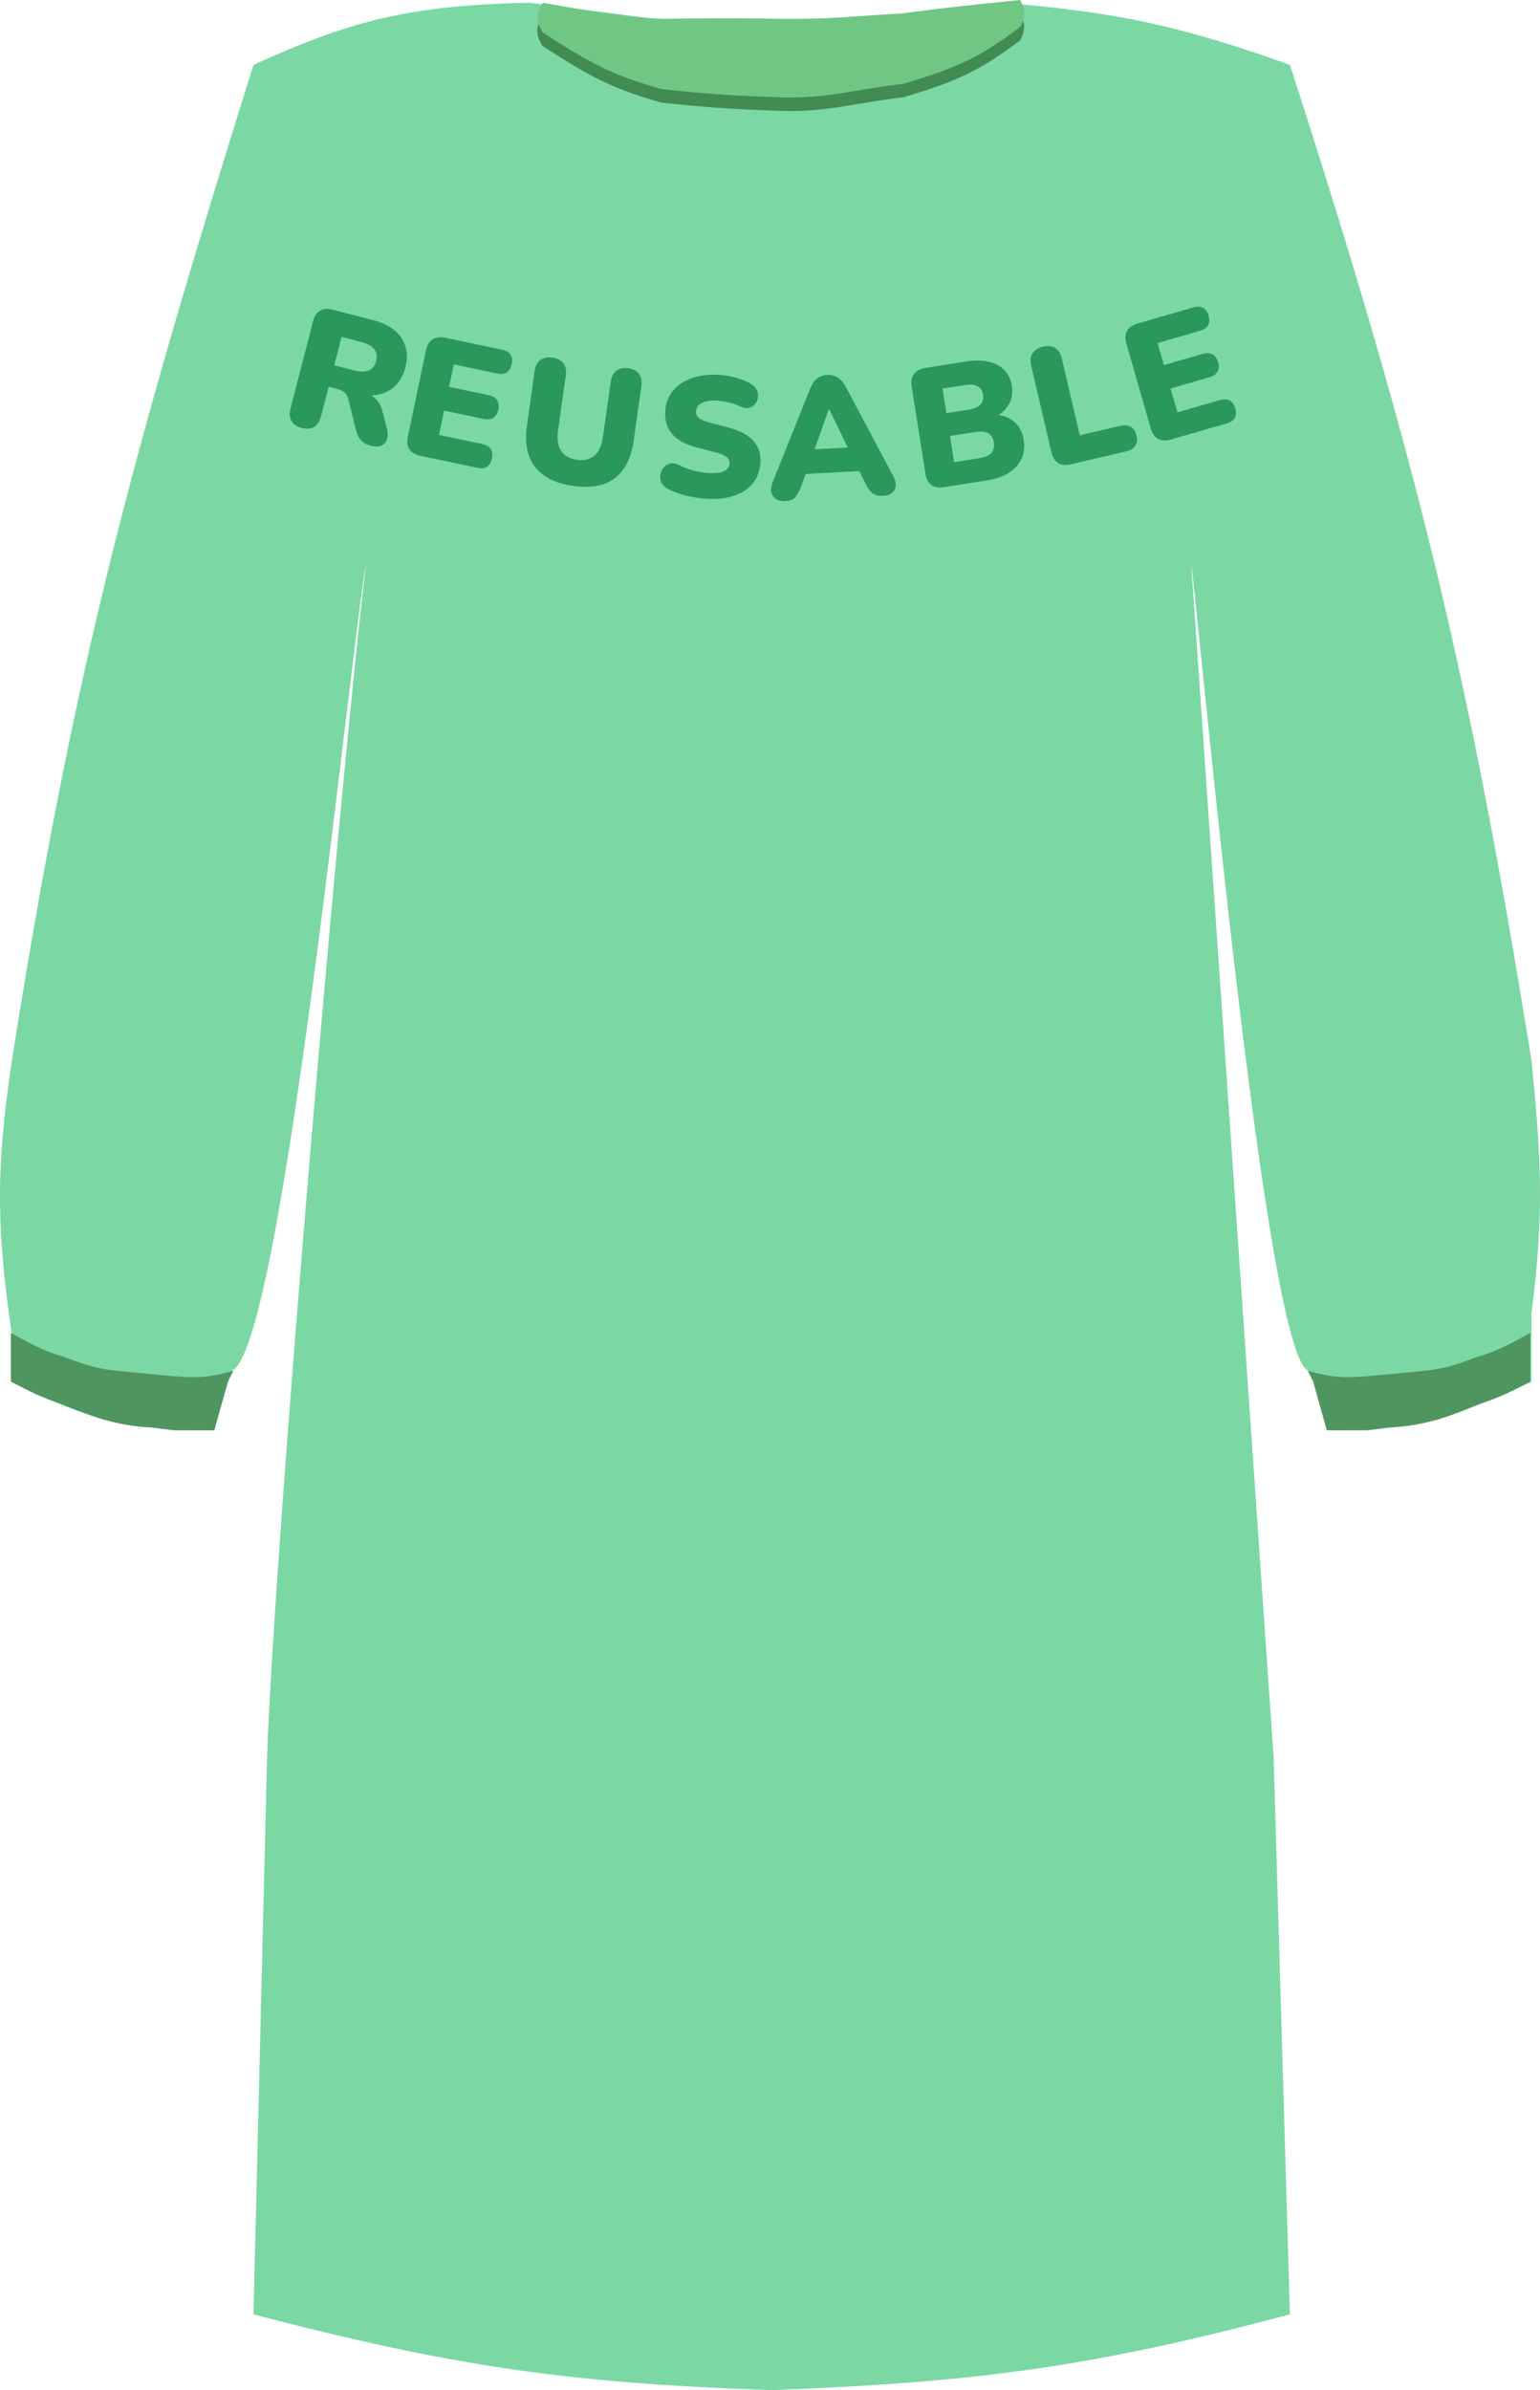 <svg width="234" height="363" viewBox="0 0 234 363" fill="none" xmlns="http://www.w3.org/2000/svg">
<g id="surgical_gown_cloth">
<g id="surgical gown 1">
<g id="surgical gown 2">
<path id="Rectangle 31" d="M1.821 160.968C-0.555 176.891 -0.659 186.042 1.821 202.853V209.834C12.682 215.549 19.431 216.983 32.329 217.225L35.215 208.191C42.864 205.17 53.216 98.625 55.657 85.412C51.997 114.744 41.77 233.091 40.575 266.912L38.513 351.502C68.777 359.379 86.121 361.935 117.257 363C149.766 361.784 166.964 359.188 196.001 351.502L193.527 266.912L180.987 85.412C182.674 99.02 192.434 207.024 198.887 208.191L202.597 217.225C215.545 216.487 222.192 214.973 232.693 209.834V199.568C234.647 184.494 234.211 176.042 232.693 160.968C223.161 101.776 215.034 68.692 196.001 9.855C178.959 3.759 169.39 1.84 152.3 0.411L132.511 2.874H116.433H99.529L80.565 0.411C62.143 0.785 53.138 3.187 38.513 9.855C20.269 68.095 11.28 100.993 1.821 160.968Z" fill="#7BD8A5"/>
<path id="Rectangle 32" d="M1.649 202.442C4.727 204.095 6.389 205.115 9.895 206.138C13.183 207.377 14.789 207.864 17.728 208.191L26.385 209.012C30.798 209.385 32.501 208.98 35.455 208.191L34.631 209.834C33.826 212.72 33.374 214.339 32.569 217.225H26.385L23.087 216.814C20.35 216.641 18.749 216.418 15.666 215.583C12.917 214.718 11.542 214.139 9.07 213.119C6.082 212.167 4.498 211.296 1.649 209.834V202.442Z" fill="#4F955F"/>
<path id="Rectangle 33" d="M232.521 202.442C229.443 204.095 227.781 205.115 224.276 206.138C220.987 207.377 219.381 207.864 216.443 208.191L207.785 209.012C203.372 209.385 201.67 208.98 198.715 208.191L199.539 209.834C200.344 212.72 200.796 214.339 201.601 217.225H207.785L211.083 216.814C213.821 216.641 215.421 216.418 218.504 215.583C221.253 214.718 222.628 214.139 225.1 213.119C228.088 212.167 229.672 211.296 232.521 209.834V202.442Z" fill="#4F955F"/>
<path id="Rectangle 35" d="M82.421 2.464C89.429 3.696 93.322 4.508 100.561 4.928C107.806 4.8 111.868 4.768 119.113 4.928C126.024 4.99 129.932 4.49 136.841 4.106C144.323 3.127 148.135 2.749 154.98 2.053C155.833 3.496 155.789 4.716 154.98 6.16C149.007 10.596 145.95 12.18 137.253 14.783C129.832 15.604 125.793 17.062 118.701 16.836C111.609 16.61 107.628 16.338 100.561 15.604C92.343 13.325 88.775 11.049 82.421 6.981C81.154 4.865 81.602 4 82.421 2.464Z" fill="#428B53"/>
<path id="Rectangle 34" d="M82.454 0.411C89.463 1.643 93.355 2.455 100.594 2.874C107.839 2.747 111.901 2.715 119.146 2.874C126.058 2.936 129.965 2.437 136.874 2.053C144.356 1.074 148.168 0.696 155.014 0C155.867 1.443 155.823 2.663 155.014 4.106C149.041 8.543 145.983 10.127 137.286 12.73C129.866 13.551 125.826 15.008 118.734 14.783C111.642 14.557 107.661 14.285 100.594 13.551C92.376 11.272 88.808 8.996 82.454 4.928C81.188 2.812 81.635 1.947 82.454 0.411Z" fill="#70C784"/>
</g>
</g>
<g id="Linked Path Group">
<path id="[Copy] Reusable" d="M45.848 64.994C45.11 64.803 44.591 64.454 44.293 63.947C43.998 63.423 43.947 62.792 44.138 62.054L47.576 48.763C47.771 48.008 48.122 47.481 48.629 47.183C49.153 46.888 49.784 46.837 50.522 47.028L56.715 48.63C58.728 49.151 60.153 50.047 60.987 51.319C61.843 52.579 62.045 54.082 61.593 55.827C61.303 56.951 60.797 57.868 60.077 58.577C59.377 59.273 58.499 59.726 57.442 59.936C56.406 60.134 55.209 60.057 53.849 59.705L54.168 59.304L55.376 59.617C56.098 59.803 56.69 60.145 57.153 60.64C57.62 61.119 57.946 61.759 58.133 62.559L58.806 65.15C58.948 65.706 58.95 66.217 58.812 66.682C58.678 67.131 58.396 67.461 57.965 67.672C57.556 67.87 57.024 67.885 56.37 67.716C55.715 67.546 55.213 67.273 54.863 66.896C54.529 66.523 54.277 66.01 54.106 65.358L52.903 60.561C52.797 60.14 52.602 59.821 52.318 59.604C52.055 59.375 51.722 59.209 51.319 59.104L49.935 58.746L48.769 63.252C48.578 63.99 48.236 64.519 47.741 64.839C47.251 65.142 46.62 65.193 45.848 64.994ZM50.781 55.474L53.852 56.268C54.742 56.498 55.467 56.498 56.028 56.267C56.589 56.036 56.965 55.552 57.156 54.813C57.338 54.108 57.24 53.519 56.861 53.045C56.487 52.554 55.855 52.194 54.966 51.964L51.895 51.17L50.781 55.474Z" fill="#2A985B"/>
<path id="[Copy] Reusable_2" d="M63.908 69.24C63.111 69.073 62.543 68.741 62.204 68.245C61.886 67.735 61.809 67.09 61.973 66.31L64.725 53.206C64.889 52.426 65.217 51.875 65.71 51.553C66.223 51.218 66.878 51.134 67.675 51.302L76.301 53.113C76.912 53.242 77.338 53.49 77.579 53.86C77.82 54.23 77.88 54.703 77.759 55.279C77.635 55.873 77.386 56.299 77.013 56.557C76.643 56.798 76.153 56.855 75.542 56.727L68.952 55.342L68.236 58.752L74.266 60.019C74.86 60.143 75.278 60.39 75.519 60.76C75.777 61.133 75.844 61.616 75.719 62.21C75.594 62.804 75.339 63.219 74.952 63.457C74.583 63.698 74.101 63.757 73.508 63.632L67.477 62.365L66.702 66.055L73.293 67.439C73.903 67.567 74.327 67.825 74.565 68.211C74.806 68.58 74.866 69.053 74.745 69.63C74.62 70.224 74.373 70.641 74.004 70.883C73.634 71.124 73.144 71.18 72.534 71.052L63.908 69.24Z" fill="#2A985B"/>
<path id="[Copy] Reusable_3" d="M87.104 73.794C85.782 73.608 84.638 73.281 83.671 72.812C82.707 72.326 81.92 71.699 81.31 70.93C80.718 70.164 80.312 69.258 80.091 68.212C79.891 67.151 79.883 65.96 80.069 64.638L81.233 56.373C81.344 55.584 81.633 55.021 82.1 54.684C82.57 54.33 83.183 54.206 83.938 54.312C84.711 54.421 85.265 54.709 85.602 55.177C85.958 55.63 86.081 56.251 85.97 57.04L84.799 65.356C84.613 66.678 84.765 67.715 85.254 68.466C85.744 69.218 86.546 69.672 87.662 69.829C88.76 69.984 89.648 69.767 90.326 69.18C91.004 68.593 91.436 67.638 91.622 66.317L92.793 58.001C92.904 57.211 93.184 56.647 93.635 56.308C94.105 55.954 94.717 55.83 95.472 55.936C96.228 56.042 96.774 56.329 97.111 56.797C97.45 57.247 97.564 57.867 97.453 58.657L96.289 66.921C96.04 68.689 95.522 70.13 94.736 71.245C93.968 72.345 92.941 73.11 91.655 73.542C90.372 73.956 88.854 74.04 87.104 73.794Z" fill="#2A985B"/>
<path id="[Copy] Reusable_4" d="M107.491 75.763C106.799 75.728 106.074 75.64 105.318 75.498C104.578 75.374 103.875 75.2 103.21 74.975C102.544 74.751 101.949 74.495 101.426 74.209C100.97 73.96 100.656 73.649 100.483 73.276C100.312 72.886 100.263 72.484 100.336 72.071C100.409 71.658 100.574 71.302 100.832 71.003C101.091 70.686 101.422 70.486 101.825 70.402C102.23 70.301 102.677 70.375 103.168 70.626C103.81 70.97 104.542 71.25 105.364 71.465C106.187 71.68 106.961 71.806 107.688 71.842C108.831 71.9 109.635 71.793 110.1 71.521C110.583 71.233 110.836 70.864 110.858 70.413C110.878 70.015 110.73 69.687 110.413 69.428C110.114 69.17 109.562 68.934 108.757 68.72L105.751 67.918C104.107 67.488 102.899 66.82 102.129 65.913C101.359 65.007 101.008 63.87 101.077 62.502C101.122 61.602 101.345 60.798 101.745 60.089C102.163 59.364 102.723 58.758 103.424 58.273C104.143 57.788 104.977 57.431 105.925 57.201C106.892 56.955 107.956 56.861 109.116 56.919C110.016 56.964 110.919 57.114 111.827 57.368C112.752 57.605 113.542 57.94 114.197 58.372C114.585 58.6 114.856 58.9 115.011 59.272C115.166 59.644 115.216 60.029 115.161 60.425C115.107 60.804 114.952 61.135 114.695 61.417C114.455 61.7 114.133 61.883 113.73 61.967C113.345 62.034 112.889 61.942 112.364 61.69C111.873 61.44 111.31 61.247 110.675 61.111C110.058 60.958 109.455 60.867 108.867 60.837C108.226 60.805 107.677 60.856 107.219 60.989C106.762 61.105 106.405 61.295 106.149 61.56C105.91 61.825 105.781 62.14 105.763 62.504C105.745 62.867 105.876 63.186 106.157 63.461C106.457 63.719 107.009 63.955 107.814 64.169L110.794 64.969C112.454 65.417 113.679 66.078 114.469 66.95C115.258 67.823 115.619 68.926 115.552 70.259C115.507 71.159 115.284 71.964 114.884 72.672C114.484 73.381 113.933 73.978 113.232 74.464C112.531 74.932 111.698 75.281 110.732 75.51C109.766 75.739 108.686 75.823 107.491 75.763Z" fill="#2A985B"/>
<path id="[Copy] Reusable_5" d="M119.32 76.108C118.784 76.137 118.327 76.04 117.951 75.817C117.573 75.577 117.33 75.243 117.22 74.815C117.109 74.37 117.16 73.863 117.373 73.297L123.092 59.034C123.367 58.342 123.721 57.828 124.155 57.493C124.605 57.156 125.125 56.972 125.713 56.941C126.302 56.909 126.821 57.038 127.27 57.326C127.737 57.613 128.153 58.086 128.518 58.743L135.729 72.312C136.035 72.852 136.157 73.348 136.095 73.803C136.05 74.257 135.852 74.615 135.501 74.876C135.168 75.137 134.742 75.282 134.223 75.309C133.53 75.347 132.986 75.219 132.588 74.928C132.208 74.636 131.852 74.152 131.521 73.475L129.942 70.253L131.83 71.48L121.134 72.053L122.906 70.63L121.681 74.003C121.406 74.712 121.113 75.231 120.801 75.56C120.489 75.889 119.995 76.072 119.32 76.108ZM125.941 62.162L123.315 69.515L122.521 68.308L130.076 67.903L129.416 69.188L125.993 62.159L125.941 62.162Z" fill="#2A985B"/>
<path id="[Copy] Reusable_6" d="M143.471 73.986C142.666 74.114 142.017 74.006 141.524 73.662C141.046 73.299 140.744 72.724 140.62 71.937L138.527 58.711C138.402 57.924 138.513 57.292 138.859 56.816C139.219 56.32 139.802 56.009 140.606 55.882L146.872 54.89C148.173 54.684 149.309 54.706 150.278 54.956C151.263 55.187 152.05 55.615 152.64 56.241C153.231 56.867 153.6 57.651 153.749 58.593C153.917 59.654 153.753 60.61 153.256 61.461C152.776 62.309 152.035 62.953 151.034 63.392L150.969 62.981C152.237 63.009 153.266 63.355 154.055 64.02C154.862 64.682 155.36 65.612 155.55 66.81C155.802 68.403 155.427 69.752 154.427 70.858C153.44 71.944 151.963 72.643 149.994 72.954L143.471 73.986ZM144.977 70.194L148.803 69.589C149.676 69.451 150.284 69.188 150.626 68.8C150.983 68.393 151.109 67.855 151.003 67.188C150.897 66.52 150.613 66.056 150.151 65.796C149.706 65.533 149.047 65.47 148.173 65.608L144.347 66.214L144.977 70.194ZM143.798 62.747L147.163 62.215C148.019 62.079 148.619 61.826 148.964 61.456C149.326 61.083 149.457 60.579 149.357 59.946C149.257 59.312 148.978 58.883 148.521 58.657C148.079 58.411 147.429 58.356 146.573 58.491L143.209 59.023L143.798 62.747Z" fill="#2A985B"/>
<path id="[Copy] Reusable_7" d="M162.67 70.525C161.928 70.698 161.298 70.632 160.781 70.325C160.278 69.998 159.939 69.463 159.766 68.721L156.689 55.555C156.511 54.796 156.577 54.166 156.888 53.666C157.198 53.167 157.725 52.83 158.467 52.656C159.227 52.479 159.848 52.547 160.331 52.862C160.831 53.172 161.169 53.707 161.347 54.467L164.069 66.113L170.246 64.669C170.888 64.519 171.417 64.573 171.833 64.832C172.263 65.07 172.55 65.501 172.696 66.126C172.842 66.75 172.777 67.272 172.502 67.693C172.243 68.109 171.793 68.392 171.152 68.542L162.67 70.525Z" fill="#2A985B"/>
<path id="[Copy] Reusable_8" d="M177.935 66.743C177.152 66.968 176.494 66.941 175.963 66.661C175.443 66.36 175.073 65.826 174.853 65.06L171.149 52.192C170.929 51.426 170.961 50.785 171.246 50.27C171.542 49.734 172.082 49.353 172.865 49.128L181.335 46.69C181.935 46.518 182.428 46.538 182.814 46.752C183.2 46.965 183.474 47.355 183.637 47.922C183.805 48.505 183.785 48.998 183.576 49.4C183.362 49.786 182.956 50.066 182.356 50.238L175.885 52.101L176.848 55.449L182.77 53.745C183.353 53.577 183.838 53.6 184.224 53.813C184.627 54.022 184.912 54.418 185.08 55.001C185.247 55.584 185.216 56.071 184.986 56.462C184.773 56.848 184.374 57.125 183.791 57.293L177.87 58.997L178.912 62.62L185.384 60.757C185.983 60.585 186.479 60.614 186.869 60.844C187.256 61.057 187.53 61.447 187.693 62.014C187.861 62.597 187.838 63.081 187.625 63.467C187.411 63.853 187.004 64.133 186.405 64.305L177.935 66.743Z" fill="#2A985B"/>
</g>
</g>
</svg>
